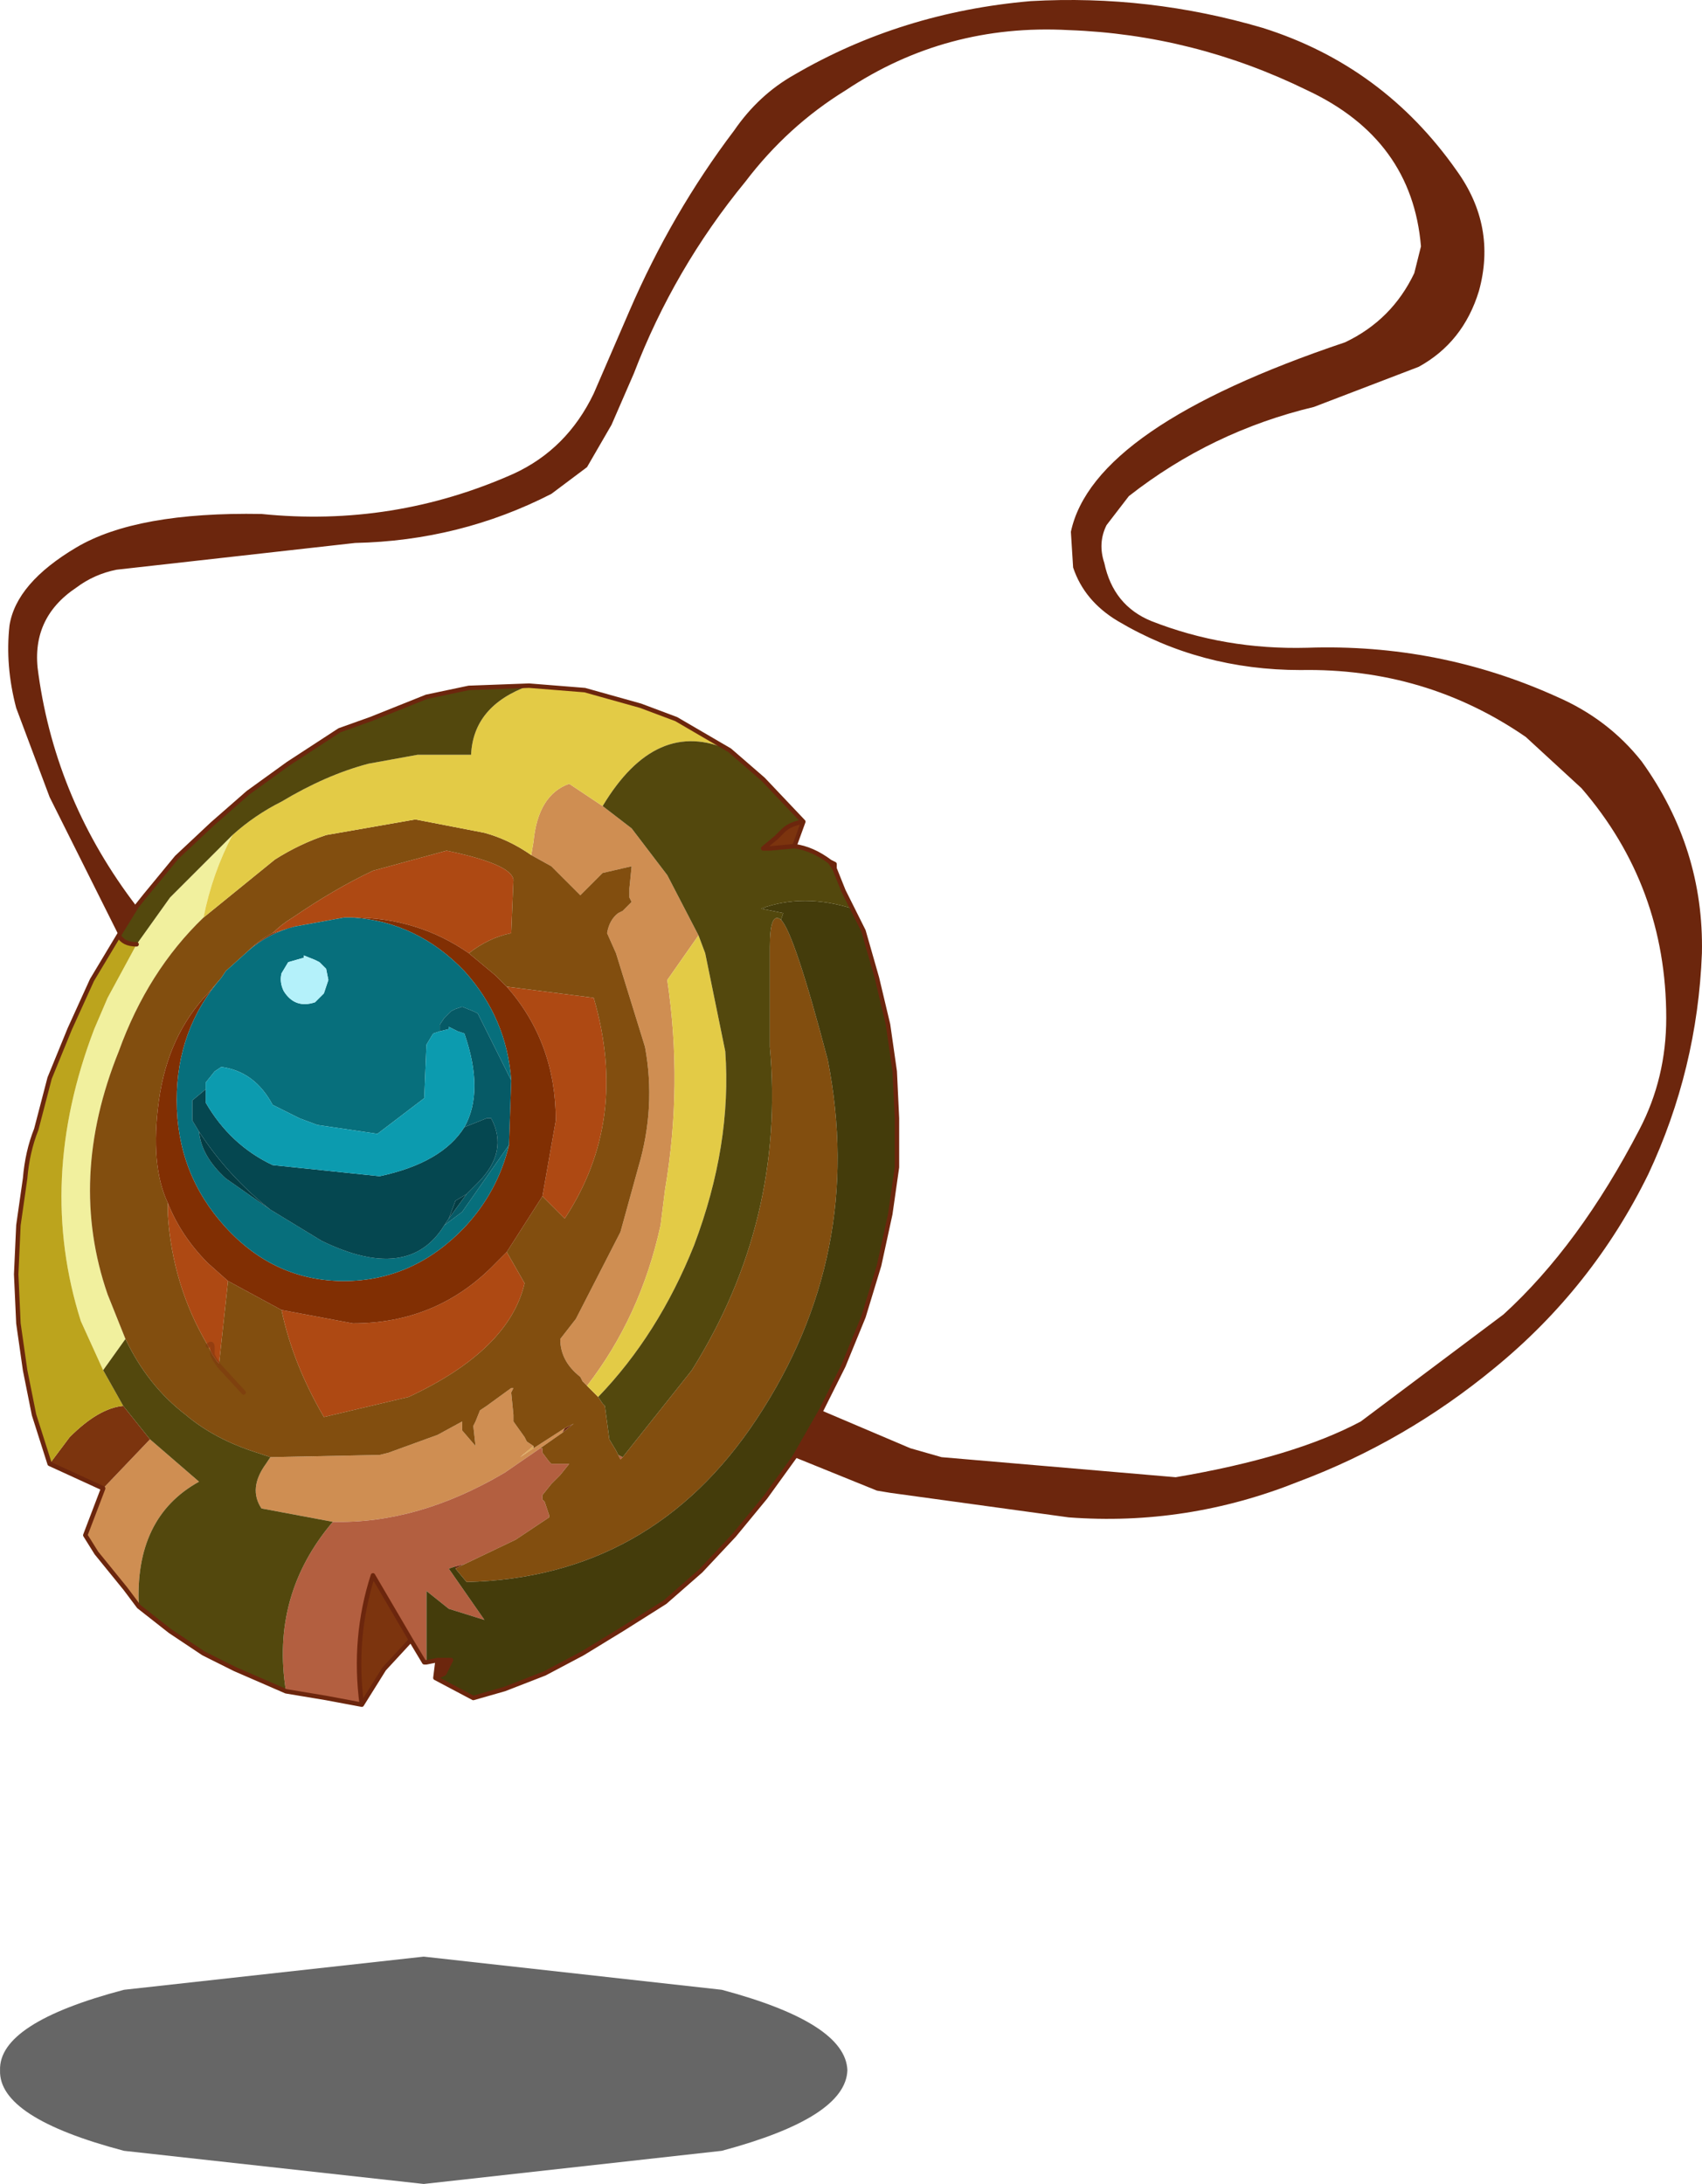 <svg viewBox="0 0 38.165 48.975" xmlns="http://www.w3.org/2000/svg" xmlns:xlink="http://www.w3.org/1999/xlink"><g transform="translate(-.737 -.275)"><use transform="translate(.9 .3)" width="38" height="38.25" xlink:href="#a"/><use transform="matrix(.751 0 0 1.062 .738 44.15)" width="25.3" height="4.8" xlink:href="#b"/></g><defs><path d="M25.35 2.4q-.05 1-3.75 1.7l-8.9.7-8.95-.7Q0 3.4.05 2.4 0 1.4 3.75.7L12.7 0l8.9.7q3.7.7 3.75 1.7" fill-opacity=".6" fill-rule="evenodd" transform="translate(-.05)" id="c"/><use width="25.3" height="4.8" xlink:href="#c" id="b"/><g id="a"><path d="m3.85 36.3-.3-.4-.65-.8-.25-.4.4-1.05 1.05-1.1 1.1.95q-1.45.8-1.35 2.8m2.95-3.35 2.45-.05.2-.05 1.1-.4.55-.3v.2l.3.35-.05-.45.05-.1.1-.25.15-.1.55-.4h.05l-.05.1.05.5v.15l.25.35.05.1.15.1-.3.25.3-.2.7-.45-.05.1-.5.35-.8.55q-1.95 1.15-3.85 1.1l-1.6-.3q-.3-.45.1-1l.1-.15m7.45-14.6.65.5.8 1.05.7 1.35-.7 1q.35 2.35-.05 4.7l-.1.8q-.45 2.05-1.65 3.6l-.1-.1-.05-.1q-.45-.35-.45-.85l.35-.45 1-1.95.4-1.45q.4-1.35.15-2.7l-.65-2.1-.2-.45q.05-.3.25-.45l.1-.05.2-.2-.05-.1v-.2l.05-.5-.65.15-.5.5-.65-.65-.45-.25.05-.3q.1-1.05.8-1.3l.75.5" fill="#cf8e52" fill-rule="evenodd" transform="translate(-.9 -.3)"/><path d="M12.7 32.7v.05l-.3.2.3-.25" fill="#dca654" fill-rule="evenodd" transform="translate(-.9 -.3)"/><path d="M8.65 20.85h-.2l-1.1.2-.5.15q.2-.2.45-.35.95-.65 1.8-1.05l1.65-.45q1.45.3 1.5.65l-.05 1.2q-.5.1-.95.45-1.15-.8-2.6-.8m3.45 1.55 1.95.25q.8 2.75-.65 4.95l-.5-.5.3-1.7q0-1.75-1.1-3m0 5.95.4.7q-.35 1.5-2.6 2.55l-1.9.45q-.7-1.2-.95-2.4l1.6.3q1.9 0 3.2-1.35l.25-.25M5.85 29l-.2 1.85-.05-.05-.1-.15v-.15q0-.15-.1-.05.1-.1.1.05v.15l-.1-.2q-.8-1.35-.9-2.95v-.25q.3.75.9 1.35l.45.4" fill="#ae4913" fill-rule="evenodd" transform="translate(-.9 -.3)"/><path d="m9.95 37.05-.6.65-.5.8q-.2-1.5.25-2.9l.85 1.45m-6.9-3.4-1.2-.55.45-.6q.65-.65 1.2-.7l.6.75-1.05 1.1m15.5-14.4-.55.05h-.15l.3-.25.15-.15q.15-.15.45-.2l-.2.55" fill="#7c340e" fill-rule="evenodd" transform="translate(-.9 -.3)"/><path d="m3.8 21.45.75-1.05 1.4-1.4q-.45.85-.65 1.85-1.25 1.2-1.9 3-1.15 2.85-.25 5.45l.4 1-.5.7-.5-1.1q-1-3.15.3-6.55l.3-.7.65-1.2" fill="#f1f09e" fill-rule="evenodd" transform="translate(-.9 -.3)"/><path d="M10.3 37.55h-.05l-.3-.5-.85-1.45q-.45 1.4-.25 2.9l-.8-.15-.9-.15q-.35-2.15 1.05-3.8 1.9.05 3.85-1.1l.8-.55h.05v.1l.15.2.05.05h.4l-.2.25-.2.2-.2.25v.1l.05.05.1.3v.05l-.75.5-1.15.55-.2.05-.15.05.8 1.15-.8-.25-.5-.4v1.6m4.3-4.65.1.05-.05.05-.05-.1" fill="#b35f40" fill-rule="evenodd" transform="translate(-.9 -.3)"/><path d="m3.4 21.25-1.55-3.1-.75-2Q.85 15.2.95 14.3q.15-.95 1.5-1.75t4.15-.75q2.95.3 5.65-.9 1.2-.55 1.8-1.8l.8-1.85q.95-2.2 2.35-4.05.55-.8 1.35-1.25 2.4-1.4 5.3-1.65 2.65-.15 5.2.6 2.7.85 4.35 3.2.9 1.25.5 2.7-.35 1.15-1.35 1.7l-2.35.9q-2.3.55-4.15 2l-.5.65q-.2.4-.05.85.2.95 1.05 1.3 1.65.65 3.5.6 2.95-.1 5.6 1.1 1.15.5 1.9 1.45 1.4 1.95 1.35 4.3-.1 2.6-1.2 4.95-1.25 2.55-3.45 4.35-2 1.65-4.4 2.55-2.5 1-5.15.8l-4-.55-.3-.05-1.85-.75.6-1.05 2 .85.7.2 5.25.45q2.65-.45 4.15-1.25l3.2-2.4q1.7-1.55 3.05-4.15.6-1.15.6-2.5 0-2.95-1.9-5.15l-1.25-1.15q-2.25-1.55-5.05-1.5-2.25 0-4.1-1.1-.75-.45-1-1.2l-.05-.8q.5-2.35 6.15-4.25 1.05-.5 1.55-1.55l.15-.6q-.2-2.4-2.55-3.5Q27.5 1.05 24.7.95q-2.75-.15-5 1.35-1.3.8-2.25 2.05-1.6 1.95-2.5 4.3l-.5 1.15-.55.95-.8.6q-2.05 1.05-4.4 1.1l-5.35.6q-.5.1-.9.4-1.05.7-.85 1.95.4 2.85 2.2 5.2l-.4.65m7.1 16.65.05-.4h.3l-.15.3-.2.1m.45-2.45v-.05l.2-.05-.2.1m2.45-3.15.2-.1-.25.2.05-.1" fill="#6c260d" fill-rule="evenodd" transform="translate(-.9 -.3)"/><path d="M18.25 20.9q.3.3 1.05 3.15.85 4.35-1.6 8.05-2.35 3.55-6.5 3.65l-.25-.3.2-.1 1.15-.55.75-.5v-.05l-.1-.3-.05-.05v-.1l.2-.25.2-.2.2-.25h-.4l-.05-.05-.15-.2v-.1h-.05l.5-.35.25-.2-.2.1-.7.45v-.05l-.15-.1-.05-.1-.25-.35V32l-.05-.5.05-.1h-.05l-.55.4-.15.1-.1.25-.05.1.05.45-.3-.35v-.2l-.55.3-1.1.4-.2.05-2.45.05-.3-.1q-.95-.3-1.6-.85-.85-.65-1.35-1.7l-.4-1q-.9-2.6.25-5.45.65-1.8 1.9-3l1.6-1.3q.55-.35 1.15-.55l2-.35 1.55.3q.55.15 1.05.5l.45.25.65.65.5-.5.65-.15-.05.5v.2l.05.1-.2.2-.1.05q-.2.15-.25.45l.2.45.65 2.1q.25 1.35-.15 2.7l-.4 1.45-1 1.95-.35.45q0 .5.45.85l.05.1.35.35.1.15.05.05.1.75.15.25.1.2.05-.05L16.25 31q2.1-3.35 1.75-7.25V21.5q0-.8.25-.6m-7 .75q.45-.35.95-.45l.05-1.2q-.05-.35-1.5-.65l-1.65.45q-.85.4-1.8 1.05-.25.15-.45.35-.3.15-.55.4l-.5.45-.1.15-.3.35q-.9.95-1.1 2.4t.2 2.3v.25q.1 1.6.9 2.95l.1.2.1.15.05.05.2-1.85 1.2.65q.25 1.2.95 2.4l1.9-.45q2.25-1.05 2.6-2.55l-.4-.7.8-1.25.5.5q1.45-2.2.65-4.95l-1.95-.25-.25-.25-.6-.5M6.2 31.5l-.55-.6-.1-.15-.05-.1.05.1.1.15.55.6" fill="#824e0f" fill-rule="evenodd" transform="translate(-.9 -.3)"/><path d="M5.95 19q.5-.45 1.1-.75 1-.6 1.95-.85l1.1-.2h1.2q.05-1.1 1.3-1.55l1.25.1 1.25.35.8.3 1.2.7q-1.65-.75-2.85 1.25l-.75-.5q-.7.25-.8 1.3l-.05.3q-.5-.35-1.05-.5l-1.55-.3-2 .35q-.6.2-1.15.55l-1.6 1.3q.2-1 .65-1.85m10.45 2.25.15.4.45 2.2q.15 2.1-.7 4.35-.8 2-2.15 3.4l-.25-.25q1.2-1.55 1.65-3.6l.1-.8q.4-2.35.05-4.7l.7-1" fill="#e3cb46" fill-rule="evenodd" transform="translate(-.9 -.3)"/><path d="M1.85 33.1 1.5 32l-.2-1-.15-1.05-.05-1.1.05-1.1.15-1.05q.05-.6.25-1.1l.3-1.15.45-1.1.5-1.1.6-1q.1.2.4.2l-.65 1.2-.3.7q-1.3 3.4-.3 6.55l.5 1.1.45.8q-.55.05-1.2.7l-.45.6" fill="#bca41d" fill-rule="evenodd" transform="translate(-.9 -.3)"/><path d="m19.15 31.9-.6 1.05-.65.9-.7.85-.75.8-.8.7-.95.6-.9.55-.85.45-.9.35-.7.2-.85-.45.2-.1.15-.3h-.3l-.25.05v-1.6l.5.4.8.25-.8-1.15.15-.05v.05l.25.3q4.15-.1 6.5-3.65 2.45-3.7 1.6-8.05-.75-2.85-1.05-3.15l.05-.15-.5-.1q.95-.35 2.05 0l.25.5.3 1.05.25 1.05.15 1.05.05 1.05v1.1l-.15 1.05-.25 1.15-.35 1.15-.45 1.1-.5 1" fill="#443c0b" fill-rule="evenodd" transform="translate(-.9 -.3)"/><path d="m3.4 21.25.4-.65.2-.25.7-.85.8-.75.8-.7.9-.65 1.15-.75.7-.25 1.25-.5.95-.2 1.35-.05q-1.25.45-1.3 1.55h-1.2l-1.1.2q-.95.25-1.95.85-.6.3-1.1.75l-1.4 1.4-.75 1.05q-.3 0-.4-.2M7.15 38.2 6 37.7l-.7-.35-.75-.5-.7-.55q-.1-2 1.35-2.8l-1.1-.95-.6-.75-.45-.8.5-.7q.5 1.05 1.35 1.7.65.55 1.6.85l.3.1-.1.15q-.4.55-.1 1l1.6.3q-1.4 1.65-1.05 3.8m12.7-17.55q-1.1-.35-2.05 0l.5.1-.05.15q-.25-.2-.25.6v2.25q.35 3.9-1.75 7.25l-1.55 1.95-.1-.05-.05-.1-.15-.25-.1-.75-.05-.05-.1-.15q1.35-1.4 2.15-3.4.85-2.25.7-4.35l-.45-2.2-.15-.4-.7-1.35-.8-1.05-.65-.5q1.2-2 2.85-1.25l.75.65.9.95q-.3.05-.45.2l-.15.15-.3.25H18l.55-.05q.4.05.8.35l.1.15.2.5.2.4" fill="#53480d" fill-rule="evenodd" transform="translate(-.9 -.3)"/><path d="M8.65 20.85q1.45 0 2.6.8l.6.5.25.25q1.1 1.25 1.1 3l-.3 1.7-.8 1.25-.25.25q-1.3 1.35-3.2 1.35l-1.6-.3-1.2-.65-.45-.4q-.6-.6-.9-1.35-.4-.85-.2-2.3t1.1-2.4l.3-.35q-1 1.15-1 2.75 0 1.65 1.1 2.85T8.45 29t2.7-1.2q.75-.8 1-1.85l.05-1.45q-.1-1.4-1.05-2.45-1.05-1.1-2.5-1.2m-1.8.35.5-.15q-.6.15-1.05.55.25-.25.55-.4" fill="#812f03" fill-rule="evenodd" transform="translate(-.9 -.3)"/><path d="m7.35 21.05 1.1-.2h.2q1.45.1 2.5 1.2.95 1.05 1.05 2.45l-.75-1.5-.1-.05-.25-.1-.15.05-.1.05-.15.15-.1.15v.15l-.15.05-.15.25-.05 1.2-1.05.8-1.35-.2-.4-.15-.6-.3q-.4-.75-1.15-.85l-.15.1-.2.25v.15l-.3.25v.45l.15.25q.05.55.6 1.05l1 .7 1.15.7q1.95.95 2.75-.35l.4-.3 1.05-1.5q-.25 1.05-1 1.85Q10 29 8.45 29T5.8 27.8t-1.1-2.85q0-1.6 1-2.75l.1-.15.5-.45q.45-.4 1.05-.55m-.15.8-.15.25q-.05.2.05.4.25.4.7.25l.2-.2.1-.3-.05-.25-.15-.15-.1-.05-.25-.1v.05l-.35.1" fill="#076f7c" fill-rule="evenodd" transform="translate(-.9 -.3)"/><path d="m12.15 25.95-1.05 1.5-.4.3.1-.15.4-.55.25-.25q.7-.7.3-1.45h-.1l-.5.2q.45-.8 0-2.1L11 23.4l-.2-.1v.05l-.2.05v-.15l.1-.15.15-.15.1-.05.15-.05.25.1.1.05.75 1.5-.05 1.45" fill="#065a66" fill-rule="evenodd" transform="translate(-.9 -.3)"/><path d="m6.8 27.4-1-.7q-.55-.5-.6-1.05.65 1 1.6 1.75m4.4-.35-.4.55.15-.4.25-.15" fill="#043d44" fill-rule="evenodd" transform="translate(-.9 -.3)"/><path d="m7.2 21.85.35-.1v-.05l.25.1.1.05.15.15.05.25-.1.3-.2.2q-.45.15-.7-.25-.1-.2-.05-.4l.15-.25" fill="#b4f1fa" fill-rule="evenodd" transform="translate(-.9 -.3)"/><path d="M10.7 27.75q-.8 1.3-2.75.35l-1.15-.7q-.95-.75-1.6-1.75l-.15-.25v-.45l.3-.25v.3q.55.95 1.5 1.4l2.4.25q1.4-.3 1.9-1.1l.5-.2h.1q.4.75-.3 1.45l-.25.25-.25.15-.15.4-.1.15" fill="#054750" fill-rule="evenodd" transform="translate(-.9 -.3)"/><path d="M5.35 24.7v-.15l.2-.25.15-.1q.75.1 1.15.85l.6.3.4.15 1.35.2 1.05-.8.05-1.2.15-.25.15-.05.2-.05v-.05l.2.1.15.05q.45 1.3 0 2.1-.5.8-1.9 1.1l-2.4-.25q-.95-.45-1.5-1.4v-.3" fill="#0c9baf" fill-rule="evenodd" transform="translate(-.9 -.3)"/><path d="m4.6 30.35.05.1.1.15.55.6m-.8-1.05q.1-.1.1.05v.15" fill="none" stroke="#7c340e" stroke-linecap="round" stroke-linejoin="round" stroke-opacity=".502" stroke-width=".1"/><path d="m2.5 20.95.4-.65m15.35 11.3-.6 1.05-.65.9-.7.85-.75.8-.8.7-.95.6-.9.55-.85.45-.9.35-.7.2-.85-.45.05-.4-.25.05h-.05l-.3-.5-.6.65-.5.8-.8-.15-.9-.15-1.15-.5-.7-.35-.75-.5-.7-.55-.3-.4-.65-.8-.25-.4.4-1.05-1.2-.55-.35-1.1-.2-1-.15-1.05-.05-1.1.05-1.1.15-1.05q.05-.6.25-1.1l.3-1.15.45-1.1.5-1.1.6-1q.1.2.4.2m8.8-5.8-1.35.05-.95.2-1.25.5-.7.25-1.15.75-.9.65-.8.7-.8.75-.7.85-.2.25m15.35 11.3.5-1 .45-1.1.35-1.15.25-1.15.15-1.05v-1.1L19.9 24l-.15-1.05-.25-1.05-.3-1.05-.45-.9-.2-.5v-.1l-.1-.05q-.4-.3-.8-.35l-.55.05h-.15l.3-.25.15-.15q.15-.15.45-.2l-.2.55m.2-.55-.9-.95-.75-.65-1.2-.7-.8-.3-1.25-.35-1.25-.1m6.75 3.95.1.15M7.95 38.2q-.2-1.5.25-2.9l.85 1.45m.6.45h.3l-.15.3-.2.1" fill="none" stroke="#6c260d" stroke-linecap="round" stroke-linejoin="round" stroke-width=".1"/></g></defs></svg>